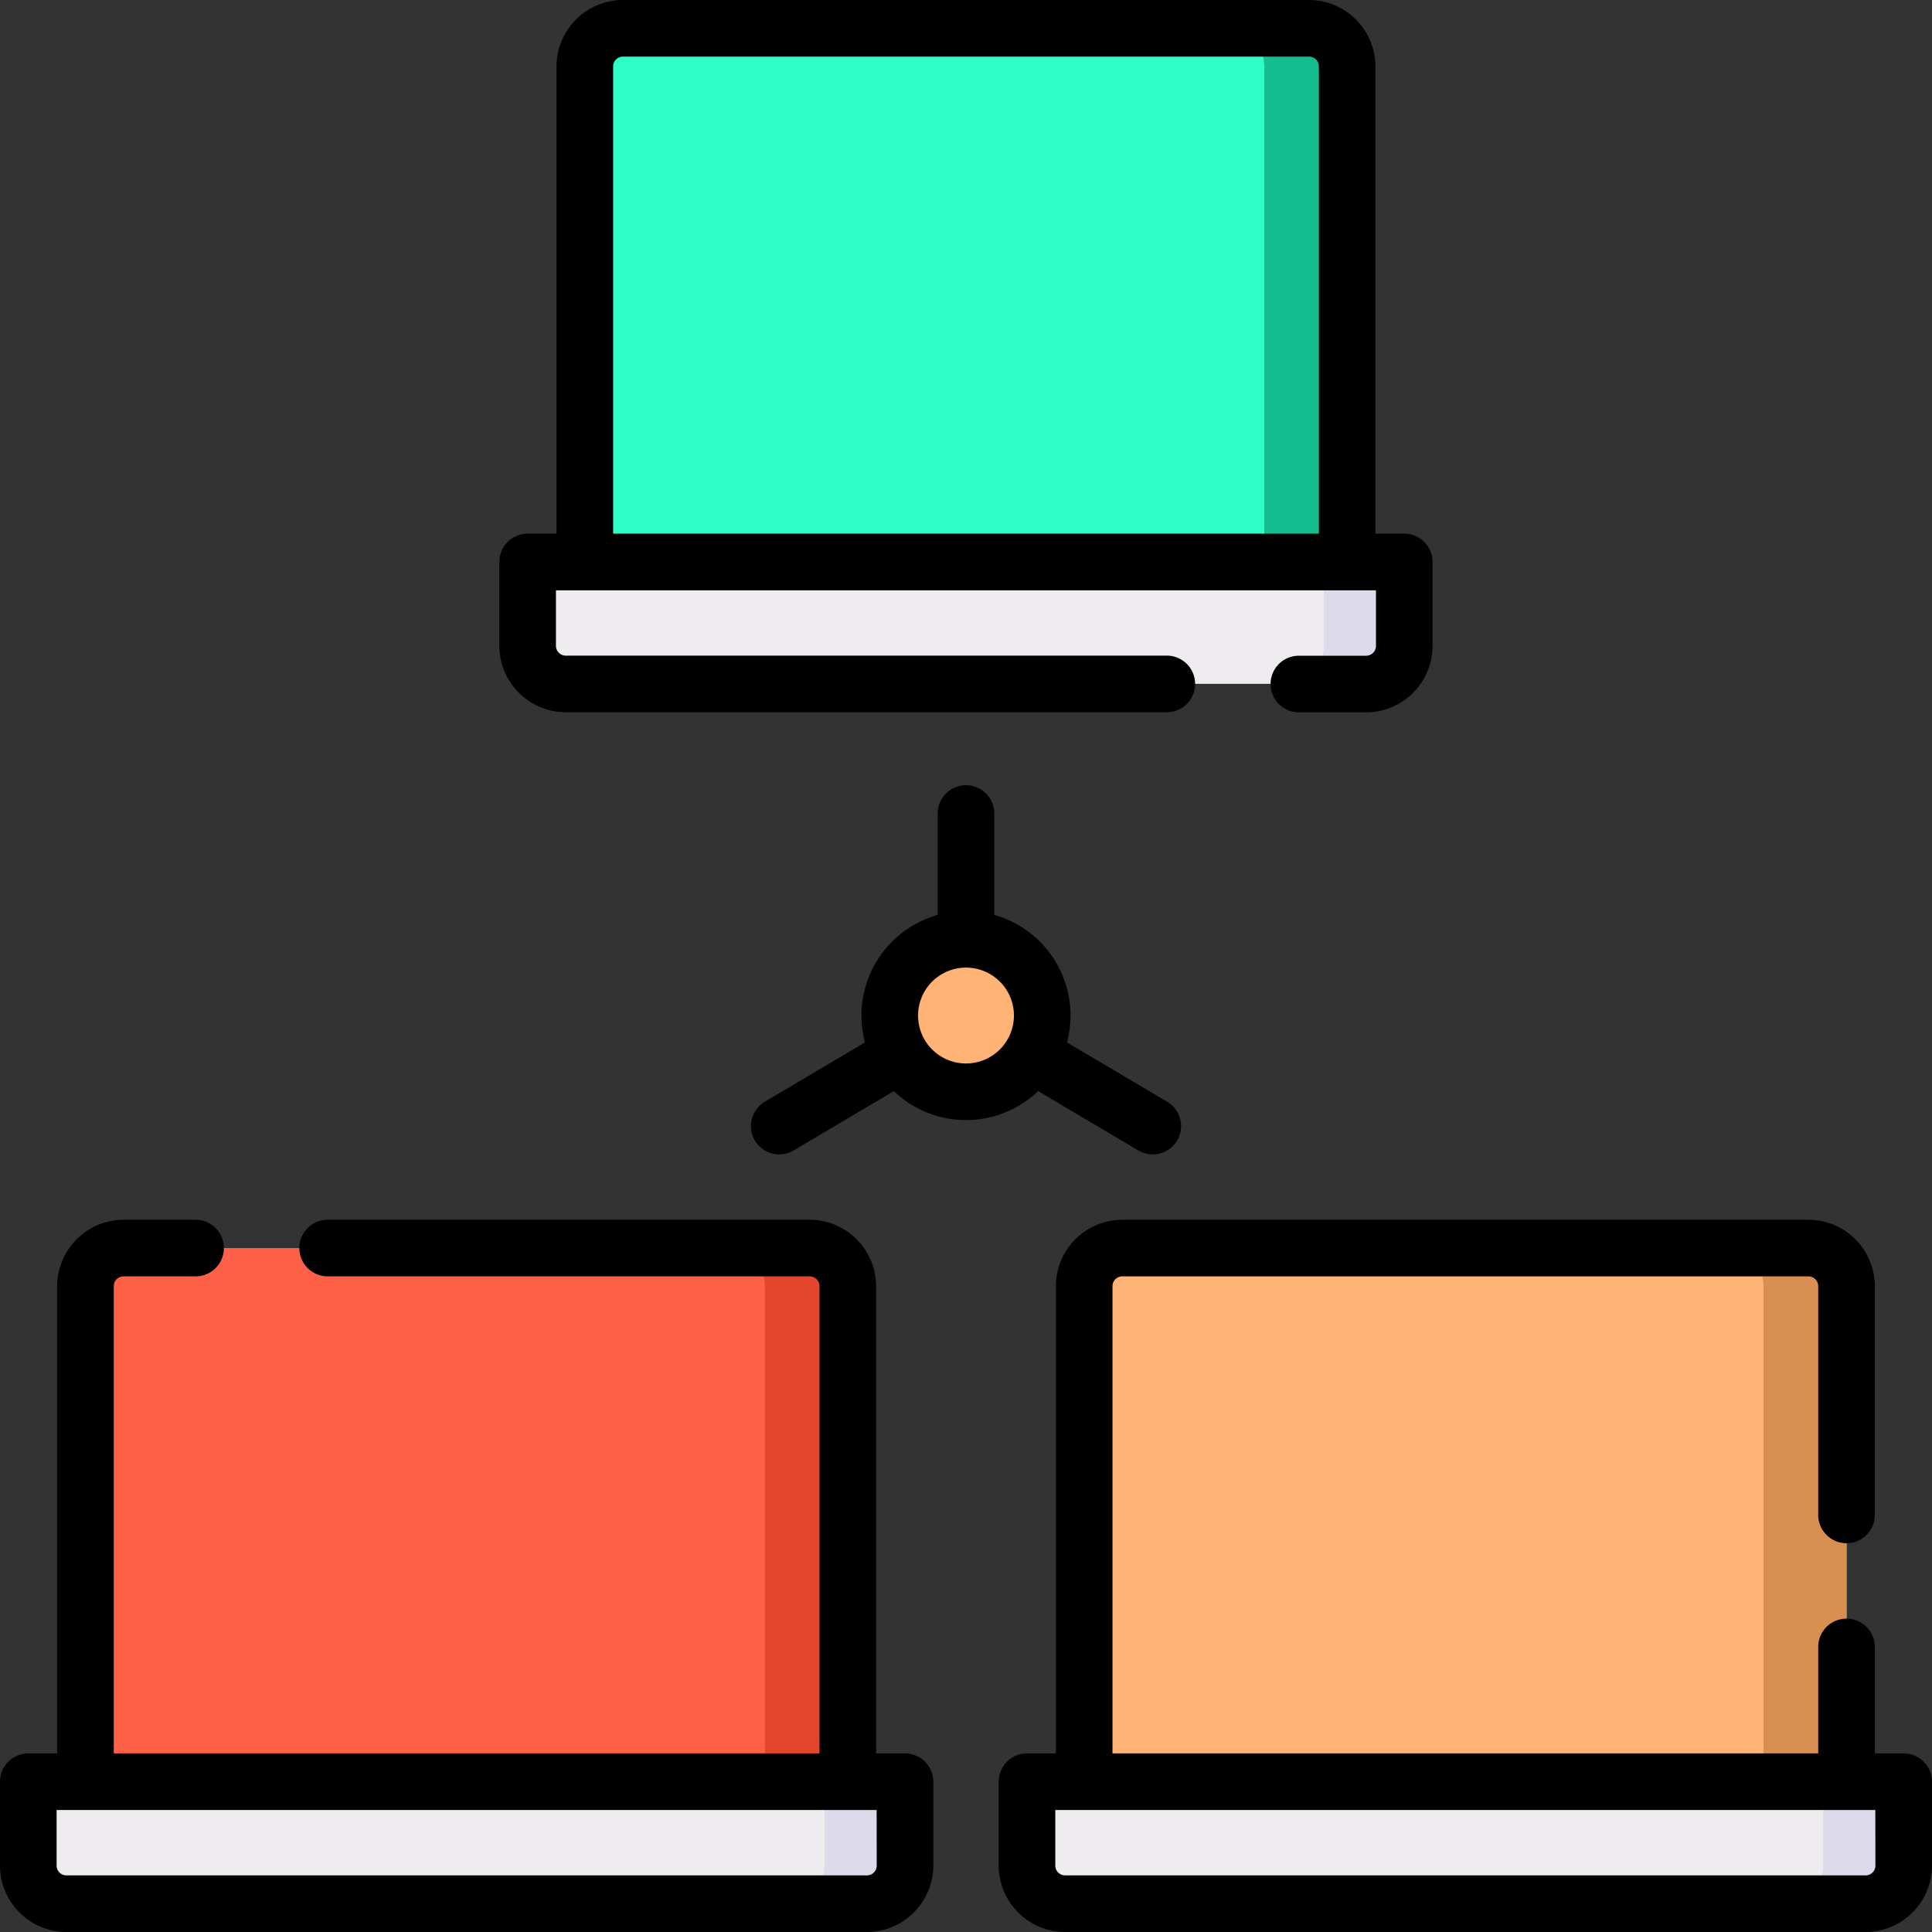<svg id="redes" xmlns="http://www.w3.org/2000/svg" width="90" height="90" viewBox="0 0 90 90">
  <rect x="0" y="0" width="90" height="90" fill="#333333" stroke="none"/>
  <g id="Grupo_96884" data-name="Grupo 96884" transform="translate(47.841 58.14)">
    <g id="Grupo_96880" data-name="Grupo 96880" transform="translate(2.664)">
      <path id="Trazado_151549" data-name="Trazado 151549" d="M322.829,355.611H287.315V332.528a1.776,1.776,0,0,1,1.776-1.776h31.962a1.776,1.776,0,0,1,1.776,1.776Z" transform="translate(-287.315 -330.752)" fill="#ffb476"/>
    </g>
    <g id="Grupo_96881" data-name="Grupo 96881" transform="translate(32.535)">
      <path id="Trazado_151550" data-name="Trazado 151550" d="M461.117,330.752h-3.866a1.776,1.776,0,0,1,1.776,1.776v23.084h3.866V332.528A1.776,1.776,0,0,0,461.117,330.752Z" transform="translate(-457.251 -330.752)" fill="#d98f52"/>
    </g>
    <g id="Grupo_96882" data-name="Grupo 96882" transform="translate(0 24.859)">
      <path id="Trazado_151551" data-name="Trazado 151551" d="M311.227,477.856H273.938a1.776,1.776,0,0,1-1.776-1.776v-3.907H313v3.907A1.776,1.776,0,0,1,311.227,477.856Z" transform="translate(-272.162 -472.174)" fill="#efecef"/>
    </g>
    <g id="Grupo_96883" data-name="Grupo 96883" transform="translate(35.315 24.859)">
      <path id="Trazado_151552" data-name="Trazado 151552" d="M474.842,472.175v3.907a1.776,1.776,0,0,1-1.776,1.776h3.75a1.776,1.776,0,0,0,1.776-1.776v-3.907Z" transform="translate(-473.066 -472.175)" fill="#dddaec"/>
    </g>
  </g>
  <g id="Grupo_96889" data-name="Grupo 96889" transform="translate(1.318 58.14)">
    <g id="Grupo_96885" data-name="Grupo 96885" transform="translate(2.663)">
      <path id="Trazado_151553" data-name="Trazado 151553" d="M58.166,355.611H22.652V332.528a1.776,1.776,0,0,1,1.776-1.776H56.39a1.776,1.776,0,0,1,1.776,1.776Z" transform="translate(-22.652 -330.752)" fill="#ff6148"/>
    </g>
    <g id="Grupo_96886" data-name="Grupo 96886" transform="translate(32.535)">
      <path id="Trazado_151554" data-name="Trazado 151554" d="M196.454,330.752h-3.866a1.776,1.776,0,0,1,1.776,1.776v23.084h3.866V332.528A1.776,1.776,0,0,0,196.454,330.752Z" transform="translate(-192.588 -330.752)" fill="#e4462d"/>
    </g>
    <g id="Grupo_96887" data-name="Grupo 96887" transform="translate(0 24.859)">
      <path id="Trazado_151555" data-name="Trazado 151555" d="M46.565,477.856H9.276A1.776,1.776,0,0,1,7.5,476.081v-3.907H48.34v3.907A1.776,1.776,0,0,1,46.565,477.856Z" transform="translate(-7.5 -472.174)" fill="#efecef"/>
    </g>
    <g id="Grupo_96888" data-name="Grupo 96888" transform="translate(35.315 24.859)">
      <path id="Trazado_151556" data-name="Trazado 151556" d="M210.18,472.175v3.907a1.776,1.776,0,0,1-1.776,1.776h3.75a1.776,1.776,0,0,0,1.776-1.776v-3.907Z" transform="translate(-208.404 -472.175)" fill="#dddaec"/>
    </g>
  </g>
  <g id="Grupo_96894" data-name="Grupo 96894" transform="translate(24.58 1.318)">
    <g id="Grupo_96890" data-name="Grupo 96890" transform="translate(2.664 0)">
      <path id="Trazado_151557" data-name="Trazado 151557" d="M190.5,32.359H154.984V9.276A1.776,1.776,0,0,1,156.76,7.5h31.962A1.776,1.776,0,0,1,190.5,9.276V32.359Z" transform="translate(-154.984 -7.5)" fill="#2effc7"/>
    </g>
    <g id="Grupo_96891" data-name="Grupo 96891" transform="translate(32.535)">
      <path id="Trazado_151558" data-name="Trazado 151558" d="M328.786,7.5H324.92A1.776,1.776,0,0,1,326.7,9.276V32.359h3.866V9.276A1.776,1.776,0,0,0,328.786,7.5Z" transform="translate(-324.92 -7.5)" fill="#13bd8f"/>
    </g>
    <g id="Grupo_96892" data-name="Grupo 96892" transform="translate(0 24.859)">
      <path id="Trazado_151559" data-name="Trazado 151559" d="M178.9,154.6H141.607a1.776,1.776,0,0,1-1.776-1.776v-3.907h40.84v3.907A1.776,1.776,0,0,1,178.9,154.6Z" transform="translate(-139.831 -148.922)" fill="#efecef"/>
    </g>
    <g id="Grupo_96893" data-name="Grupo 96893" transform="translate(35.315 24.859)">
      <path id="Trazado_151560" data-name="Trazado 151560" d="M342.511,148.923v3.907a1.776,1.776,0,0,1-1.776,1.776h3.75a1.776,1.776,0,0,0,1.776-1.776v-3.907Z" transform="translate(-340.735 -148.923)" fill="#dddaec"/>
    </g>
  </g>
  <g id="Grupo_96895" data-name="Grupo 96895" transform="translate(41.449 43.757)">
    <circle id="Elipse_4412" data-name="Elipse 4412" cx="3.551" cy="3.551" r="3.551" fill="#ffb476"/>
  </g>
  <g id="Grupo_96896" data-name="Grupo 96896" transform="translate(0 0)">
    <path id="Trazado_151561" data-name="Trazado 151561" d="M306.822,348.11h-1.345v-4.96a1.318,1.318,0,0,0-2.637,0v4.959H269.964V326.344a.458.458,0,0,1,.457-.457h31.962a.457.457,0,0,1,.457.457V337a1.318,1.318,0,0,0,2.637,0V326.344a3.1,3.1,0,0,0-3.094-3.094H270.421a3.1,3.1,0,0,0-3.094,3.094V348.11h-1.346a1.318,1.318,0,0,0-1.318,1.318v3.907a3.1,3.1,0,0,0,3.094,3.094h37.289a3.1,3.1,0,0,0,3.094-3.094v-3.907A1.319,1.319,0,0,0,306.822,348.11Zm-1.318,5.225a.458.458,0,0,1-.457.457H267.757a.458.458,0,0,1-.457-.457v-2.588h38.2Z" transform="translate(-218.14 -266.429)"/>
    <path id="Trazado_151562" data-name="Trazado 151562" d="M42.159,348.11H40.813V326.344a3.1,3.1,0,0,0-3.094-3.094H15.263a1.318,1.318,0,0,0,0,2.637H37.719a.457.457,0,0,1,.457.457v21.765H5.3V326.344a.458.458,0,0,1,.457-.457H9.111a1.318,1.318,0,0,0,0-2.637H5.757a3.1,3.1,0,0,0-3.094,3.094V348.11H1.318A1.318,1.318,0,0,0,0,349.428v3.907a3.1,3.1,0,0,0,3.094,3.094H40.383a3.1,3.1,0,0,0,3.094-3.094v-3.907A1.318,1.318,0,0,0,42.159,348.11Zm-1.318,5.225a.458.458,0,0,1-.457.457H3.094a.458.458,0,0,1-.457-.457v-2.588h38.2Z" transform="translate(0 -266.429)"/>
    <path id="Trazado_151563" data-name="Trazado 151563" d="M135.423,33.179h28a1.318,1.318,0,1,0,0-2.637h-28a.457.457,0,0,1-.457-.457V27.5h38.2v2.589a.458.458,0,0,1-.457.457h-3.134a1.318,1.318,0,0,0,0,2.637h3.134a3.1,3.1,0,0,0,3.094-3.094V26.177a1.318,1.318,0,0,0-1.318-1.318h-1.345V3.094A3.1,3.1,0,0,0,170.049,0H138.087a3.1,3.1,0,0,0-3.094,3.094V24.859h-1.345a1.318,1.318,0,0,0-1.318,1.318v3.908A3.1,3.1,0,0,0,135.423,33.179ZM137.63,3.094a.458.458,0,0,1,.457-.457h31.962a.458.458,0,0,1,.457.457V24.859H137.63Z" transform="translate(-109.068 0)"/>
    <path id="Trazado_151564" data-name="Trazado 151564" d="M217.048,225.107a1.318,1.318,0,0,0,1.343-2.269l-4.667-2.763a4.868,4.868,0,0,0-3.387-5.939v-4.724a1.318,1.318,0,0,0-2.637,0v4.724a4.868,4.868,0,0,0-3.387,5.939l-4.667,2.763a1.318,1.318,0,1,0,1.343,2.269l4.669-2.764a4.856,4.856,0,0,0,6.72,0Zm-8.029-4.051a2.233,2.233,0,1,1,2.233-2.233A2.235,2.235,0,0,1,209.019,221.056Z" transform="translate(-164.019 -171.515)"/>
  </g>
</svg>
